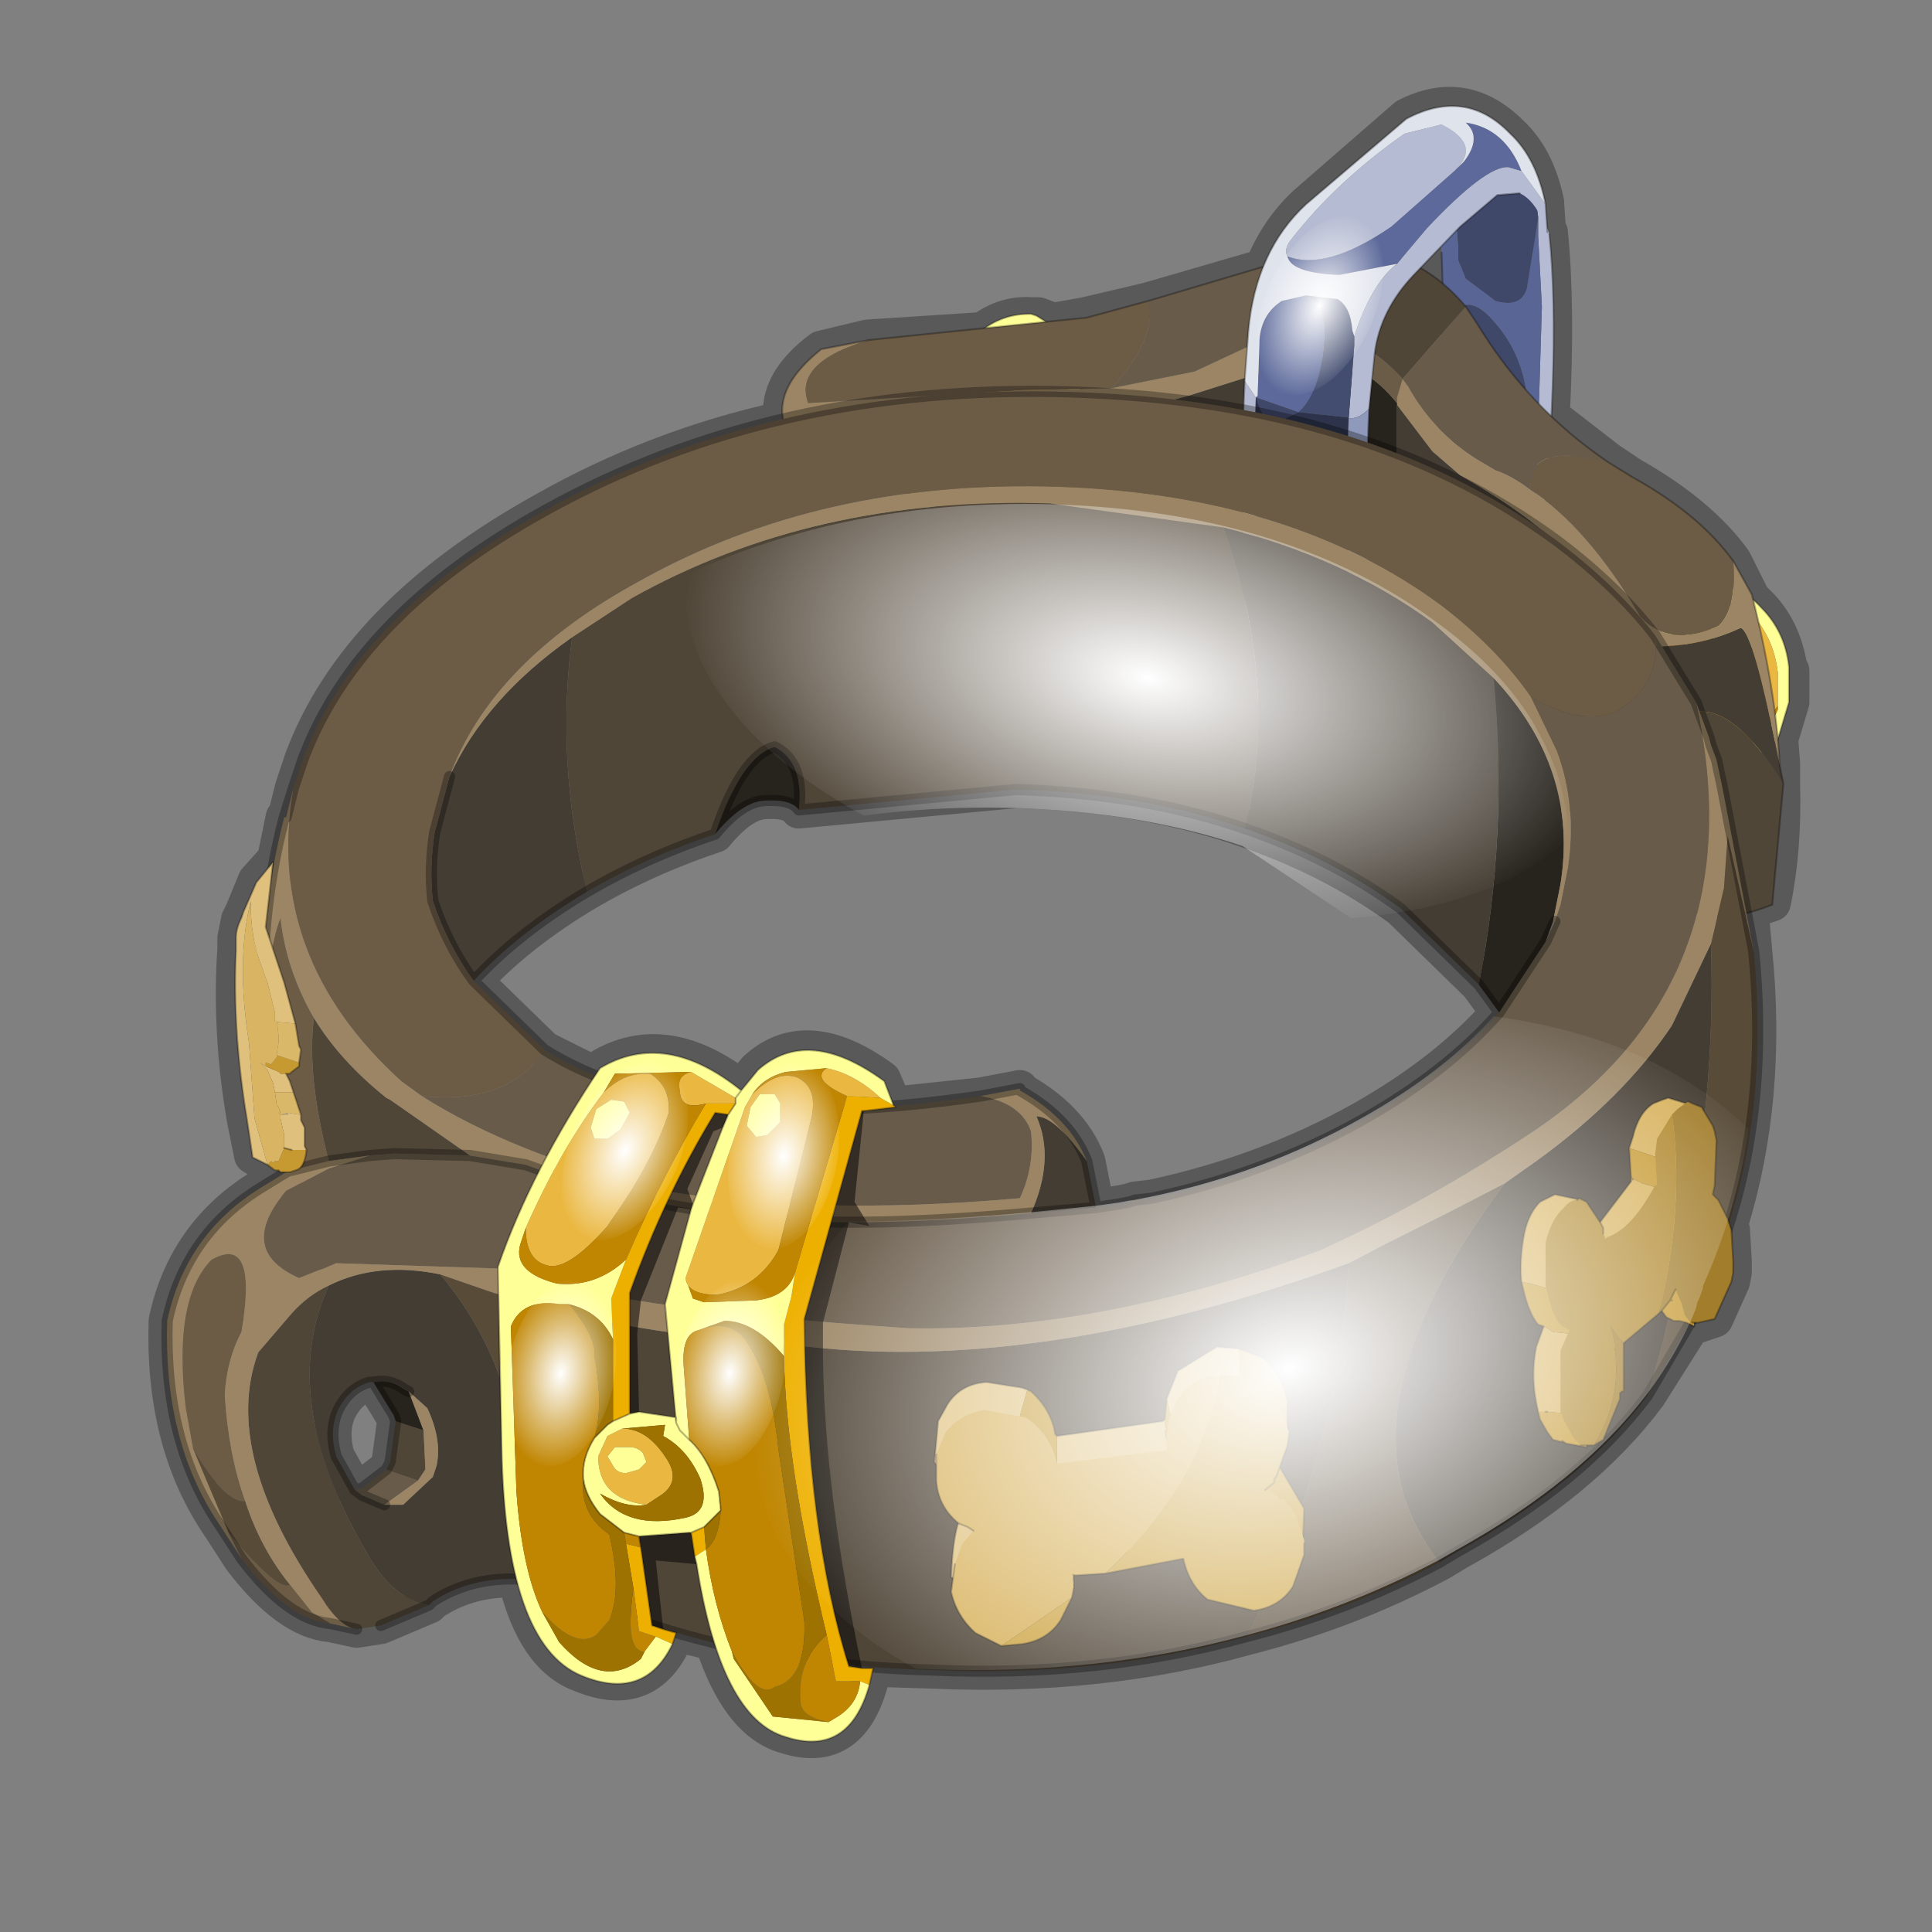 <?xml version="1.0" encoding="UTF-8" standalone="no"?>
<svg xmlns:xlink="http://www.w3.org/1999/xlink" height="520.0px" width="520.0px" xmlns="http://www.w3.org/2000/svg">
  <rect width="100%" height="100%" fill="#808080" stroke="none"/>
  <g transform="matrix(10.0, 0.0, 0.0, 10.0, 0.0, 0.0)">
    <use height="52.0" transform="matrix(1.0, 0.0, 0.0, 1.0, 0.0, 0.0)" width="52.0" xlink:href="#shape0"/>
    <use height="136.85" transform="matrix(0.013, -0.032, 0.02, 0.008, 33.189, 10.054)" width="148.25" xlink:href="#sprite0"/>
    <use height="136.85" transform="matrix(0.005, -0.034, 0.021, 0.003, 17.833, 39.277)" width="148.25" xlink:href="#sprite0"/>
    <use height="136.85" transform="matrix(0.005, -0.034, 0.021, 0.003, 13.283, 39.277)" width="148.25" xlink:href="#sprite0"/>
    <use height="136.85" transform="matrix(0.005, -0.034, 0.021, 0.003, 19.283, 33.427)" width="148.25" xlink:href="#sprite0"/>
    <use height="136.85" transform="matrix(0.013, -0.032, 0.02, 0.008, 14.489, 32.803)" width="148.25" xlink:href="#sprite0"/>
    <use height="48.8" transform="matrix(0.347, 0.0, 0.0, 0.347, 11.6, 10.279)" width="91.35" xlink:href="#sprite1"/>
    <use height="93.95" transform="matrix(0.347, 0.0, 0.0, 0.347, 4.5, 17.1)" width="134.85" xlink:href="#sprite2"/>
  </g>
  <defs>
    <g id="shape0" transform="matrix(1.0, 0.0, 0.0, 1.0, 0.0, 0.0)">
      <path d="M52.0 0.0 L52.0 52.0 0.0 52.0 0.0 0.0 52.0 0.0" fill="#795fa9" fill-opacity="0.0" fill-rule="evenodd" stroke="none"/>
      <path d="M38.25 7.2 L38.8 7.55 38.8 6.8 38.8 6.6 38.25 7.2 M37.85 3.15 L35.15 5.5 Q34.4 6.2 34.0 7.2 L30.9 8.1 29.2 8.5 28.35 8.65 27.95 8.5 27.75 8.5 Q27.05 8.45 26.45 8.9 L23.35 9.1 22.1 9.4 Q20.9 10.3 21.05 11.3 17.65 12.05 14.65 13.75 9.6 16.55 8.15 20.45 L8.0 20.9 7.9 21.2 7.7 22.0 7.65 22.0 7.25 23.95 7.35 23.2 6.9 23.7 6.55 24.55 6.45 24.75 6.35 25.25 6.35 25.55 Q6.2 27.75 6.6 30.1 L6.8 31.1 7.2 31.35 7.4 31.45 7.5 31.5 7.55 31.5 7.6 31.5 7.65 31.5 7.7 31.5 7.7 31.55 7.05 31.95 Q5.0 33.2 4.5 35.55 4.4 38.75 5.85 40.95 L5.95 41.1 6.5 41.95 Q7.75 43.6 8.9 43.7 L9.6 43.85 10.25 43.75 11.55 43.2 11.65 43.1 Q12.65 42.45 13.9 42.5 14.4 44.6 15.65 45.05 17.35 45.75 18.1 44.2 L18.2 43.95 19.2 44.2 Q19.9 46.35 21.15 46.7 22.85 47.25 23.4 45.3 L23.5 44.9 25.1 44.95 Q29.6 45.15 33.55 44.05 36.3 43.35 38.75 42.05 L39.25 41.75 Q42.6 39.9 44.35 37.55 L45.55 35.65 45.55 35.6 45.7 35.65 46.15 35.5 46.6 34.5 46.65 34.25 46.65 34.2 46.65 33.95 46.6 33.1 46.55 32.95 Q47.6 29.55 47.2 25.6 L47.1 24.5 47.7 24.3 Q48.0 22.85 47.95 21.1 L47.95 20.55 47.9 19.9 48.2 18.9 48.2 18.05 48.15 18.0 Q48.0 17.0 47.4 16.35 L47.15 16.1 47.1 16.0 46.65 15.1 Q45.75 13.85 43.9 12.8 L43.3 12.4 41.75 11.2 Q41.9 8.25 41.7 6.25 L41.65 6.2 41.6 5.5 41.6 5.45 Q41.35 4.25 40.65 3.6 39.4 2.35 37.85 3.15 M21.5 21.8 L27.35 21.25 Q30.75 21.35 33.5 22.3 35.85 23.1 37.7 24.45 L39.8 26.5 40.35 27.25 Q38.95 28.85 36.65 30.15 34.05 31.6 31.0 32.25 L30.55 32.3 30.4 32.35 30.15 32.4 29.5 32.5 29.25 31.25 Q28.8 30.1 27.45 29.35 L27.45 29.3 26.4 29.5 23.55 29.8 24.05 29.75 23.75 29.05 Q21.7 27.55 20.35 28.8 L19.95 29.3 Q17.9 27.7 16.15 28.75 L16.05 28.95 14.65 28.25 12.75 26.4 Q13.95 25.1 15.8 24.0 L16.15 23.8 Q17.6 23.0 19.25 22.45 19.95 21.6 20.55 21.55 21.3 21.5 21.5 21.8 M10.05 37.2 L10.6 38.1 10.65 38.25 10.5 39.35 10.4 39.55 9.75 40.05 9.55 40.1 9.05 39.2 Q8.85 38.5 9.1 37.95 9.4 37.35 9.95 37.2 L10.05 37.2" fill="none" stroke="#000000" stroke-linecap="round" stroke-linejoin="round" stroke-opacity="0.302" stroke-width="1.0"/>
      <path d="M27.7 8.45 L27.75 8.45 27.9 8.5 28.85 9.1 Q29.25 9.6 29.15 10.35 L29.1 10.4 28.9 11.0 28.3 11.6 Q27.65 12.1 26.95 12.1 26.2 12.0 25.8 11.45 25.35 10.9 25.55 10.15 25.7 9.45 26.35 8.95 26.95 8.45 27.7 8.45 M27.05 8.9 L27.05 8.85 26.5 9.2 Q25.95 9.6 25.8 10.2 25.7 10.8 26.0 11.3 26.4 11.75 27.0 11.75 L28.15 11.45 28.5 11.05 28.55 10.95 28.8 10.35 Q28.95 9.75 28.65 9.3 28.25 8.8 27.65 8.8 L27.45 8.8 27.4 8.8 27.45 8.8 Q26.3 9.45 26.5 10.55 L26.45 9.8 26.8 9.15 27.05 8.9 M27.35 9.55 L27.5 9.15 27.85 8.9 28.3 9.05 28.55 9.4 28.4 9.8 28.0 10.0 27.6 9.9 27.35 9.55" fill="#ffff98" fill-rule="evenodd" stroke="none"/>
      <path d="M27.05 8.9 L27.05 8.85 27.05 8.9 M28.55 10.95 L28.15 11.2 27.75 11.25 27.55 11.3 Q27.0 11.25 26.65 10.85 L26.5 10.55 Q26.3 9.45 27.45 8.8 L27.4 8.8 27.45 8.8 27.65 8.8 Q28.25 8.8 28.65 9.3 28.95 9.75 28.8 10.35 L28.55 10.95 M27.35 9.55 L27.6 9.9 28.0 10.0 28.4 9.8 28.55 9.4 28.3 9.05 27.85 8.9 27.5 9.15 27.35 9.55" fill="#eab740" fill-rule="evenodd" stroke="none"/>
      <path d="M27.05 8.85 L27.05 8.9 26.8 9.15 26.45 9.8 26.5 10.55 26.65 10.85 Q27.0 11.25 27.55 11.3 L27.75 11.25 28.15 11.2 28.55 10.95 28.5 11.05 28.15 11.45 27.0 11.75 Q26.4 11.75 26.0 11.3 25.7 10.8 25.8 10.2 25.95 9.6 26.5 9.2 L27.05 8.85" fill="#c08602" fill-rule="evenodd" stroke="none"/>
      <path d="M27.7 8.45 L27.75 8.45 27.9 8.5 28.85 9.1 Q29.25 9.6 29.15 10.35 L29.1 10.4 28.9 11.0 28.3 11.6 Q27.65 12.1 26.95 12.1 26.2 12.0 25.8 11.45 25.35 10.9 25.55 10.15 25.7 9.45 26.35 8.95 26.95 8.45 27.7 8.45 Z" fill="none" stroke="#000000" stroke-linecap="round" stroke-linejoin="round" stroke-opacity="0.302" stroke-width="0.05"/>
      <path d="M46.0 15.75 L46.05 15.75 46.25 15.7 Q46.85 15.75 47.4 16.35 48.05 17.0 48.15 17.95 L48.15 18.1 48.15 18.9 47.85 19.9 46.7 20.85 Q45.95 20.9 45.35 20.25 44.7 19.55 44.55 18.5 44.45 17.45 44.85 16.7 45.3 15.85 46.0 15.75 M45.55 16.4 L45.1 16.95 Q44.75 17.6 44.85 18.5 44.95 19.4 45.5 19.9 46.0 20.5 46.65 20.4 L47.6 19.65 47.85 19.1 47.85 19.0 47.85 18.1 Q47.75 17.25 47.25 16.65 46.7 16.1 46.05 16.2 L45.85 16.2 45.85 16.25 Q45.05 17.35 45.65 18.85 L45.35 17.85 45.35 16.9 45.55 16.4 M46.1 17.3 L46.05 16.65 46.35 16.3 46.8 16.35 47.2 16.85 47.2 17.4 46.95 17.75 46.45 17.7 46.1 17.3" fill="#ffff98" fill-rule="evenodd" stroke="none"/>
      <path d="M47.85 19.0 L47.55 19.4 Q47.35 19.5 47.2 19.55 L47.0 19.65 Q46.4 19.7 45.9 19.15 L45.65 18.85 Q45.05 17.35 45.85 16.25 L45.85 16.2 46.05 16.2 Q46.7 16.1 47.25 16.65 47.75 17.25 47.85 18.1 L47.85 19.0 M46.1 17.3 L46.45 17.7 46.95 17.75 47.2 17.4 47.2 16.85 46.8 16.35 46.35 16.3 46.05 16.65 46.1 17.3" fill="#eab740" fill-rule="evenodd" stroke="none"/>
      <path d="M47.85 19.0 L47.85 19.1 47.6 19.65 46.65 20.4 Q46.0 20.5 45.5 19.9 44.95 19.4 44.85 18.5 44.75 17.6 45.1 16.95 L45.55 16.4 45.35 16.9 45.35 17.85 45.65 18.85 45.9 19.15 Q46.4 19.7 47.0 19.65 L47.2 19.55 Q47.35 19.5 47.55 19.4 L47.85 19.0" fill="#c08602" fill-rule="evenodd" stroke="none"/>
      <path d="M46.0 15.75 L46.05 15.75 46.25 15.7 Q46.85 15.75 47.4 16.35 48.05 17.0 48.15 17.95 L48.15 18.1 48.15 18.9 47.85 19.9 46.7 20.85 Q45.95 20.9 45.35 20.25 44.7 19.55 44.55 18.5 44.45 17.45 44.85 16.7 45.3 15.85 46.0 15.75 Z" fill="none" stroke="#000000" stroke-linecap="round" stroke-linejoin="round" stroke-opacity="0.302" stroke-width="0.05"/>
      <path d="M41.4 5.85 L41.35 5.45 41.3 5.15 41.7 6.3 Q42.05 9.7 41.35 16.15 L40.95 15.95 41.35 13.2 41.5 8.25 41.4 6.35 41.4 5.85" fill="#b5bbd2" fill-rule="evenodd" stroke="none"/>
      <path d="M39.2 5.75 L39.2 6.05 39.25 6.6 39.25 7.0 39.45 7.5 40.25 8.1 Q40.95 8.3 41.1 7.75 L41.4 5.85 41.4 6.35 41.5 8.25 41.35 13.2 40.95 15.95 40.2 15.65 40.8 13.65 Q41.25 11.85 41.1 10.65 40.95 9.5 40.25 8.7 39.55 7.85 39.1 8.45 L39.2 10.15 39.1 11.4 39.05 12.0 38.75 14.95 38.45 14.8 Q38.95 10.25 38.8 6.8 38.7 5.85 39.2 5.6 L39.2 5.75" fill="#596695" fill-rule="evenodd" stroke="none"/>
      <path d="M39.2 5.75 Q39.8 4.85 40.3 4.9 L40.65 4.75 40.65 4.65 Q41.0 4.6 41.3 5.15 L41.35 5.45 41.4 5.85 41.1 7.75 Q40.95 8.3 40.25 8.1 L39.45 7.5 39.25 7.0 39.25 6.6 39.2 6.05 39.2 5.75 M40.2 15.65 L38.75 14.95 39.05 12.0 39.1 11.4 39.2 10.15 39.1 8.45 Q39.55 7.85 40.25 8.7 40.95 9.5 41.1 10.65 41.25 11.85 40.8 13.65 L40.2 15.65" fill="#40486a" fill-rule="evenodd" stroke="none"/>
      <path d="M41.7 6.3 Q42.05 9.7 41.35 16.15 L40.95 15.95 40.2 15.65 38.75 14.95 38.45 14.8 Q38.95 10.25 38.8 6.8" fill="none" stroke="#000000" stroke-linecap="round" stroke-linejoin="round" stroke-opacity="0.302" stroke-width="0.05"/>
      <path d="M23.4 9.15 Q21.35 9.75 21.75 10.85 L27.55 10.5 29.9 10.45 32.15 10.0 33.65 9.3 Q34.65 8.85 35.5 8.95 L35.75 9.0 35.7 9.7 Q34.9 9.65 33.9 10.05 L32.0 10.65 Q28.8 11.55 26.1 11.4 L21.25 11.75 Q20.6 10.6 22.1 9.4 L23.4 9.15 M37.6 10.85 L37.6 10.7 37.75 10.2 37.9 10.4 Q38.65 11.75 40.0 12.5 L40.25 12.65 Q40.7 12.8 41.15 13.15 42.75 14.2 44.15 16.6 44.95 17.45 46.25 16.85 46.75 16.4 46.65 15.1 L47.15 16.0 Q47.8 18.55 47.9 20.6 47.2 17.0 46.85 16.9 45.45 17.55 43.85 17.35 43.1 14.95 39.3 12.8 L38.55 12.15 37.6 10.9 37.6 10.85" fill="#9b8564" fill-rule="evenodd" stroke="none"/>
      <path d="M29.9 10.45 L27.55 10.5 21.75 10.85 Q21.35 9.75 23.4 9.15 L29.25 8.55 30.9 8.1 Q31.15 9.0 30.1 10.25 L29.9 10.45 M41.15 13.15 L41.2 12.8 Q41.45 11.95 43.3 12.45 L43.95 12.85 Q45.75 13.85 46.65 15.1 46.75 16.4 46.25 16.85 44.95 17.45 44.15 16.6 42.75 14.2 41.15 13.15" fill="#6c5c46" fill-rule="evenodd" stroke="none"/>
      <path d="M35.75 9.0 L35.85 8.6 37.65 6.95 Q38.65 7.3 39.45 8.25 L37.75 10.2 Q36.85 9.2 35.75 9.0 M48.0 21.1 L47.7 24.35 Q45.7 25.15 45.05 24.0 L44.9 23.1 44.4 20.3 Q45.85 17.65 48.0 21.1" fill="#504638" fill-rule="evenodd" stroke="none"/>
      <path d="M37.6 10.85 L37.6 10.9 37.6 14.95 35.4 13.3 35.7 9.7 Q36.75 9.8 37.6 10.85" fill="#27231d" fill-rule="evenodd" stroke="none"/>
      <path d="M21.25 11.75 L26.1 11.4 Q28.8 11.55 32.0 10.65 L33.9 10.05 Q34.9 9.65 35.7 9.7 L35.4 13.3 37.6 14.95 37.6 10.9 38.55 12.15 39.3 12.8 Q43.1 14.95 43.85 17.35 45.45 17.55 46.85 16.9 47.2 17.0 47.9 20.6 L48.0 21.1 Q45.85 17.65 44.4 20.3 L44.9 23.1 21.25 11.75" fill="#443d33" fill-rule="evenodd" stroke="none"/>
      <path d="M29.9 10.45 L30.1 10.25 Q31.15 9.0 30.9 8.1 L34.1 7.15 37.65 6.95 35.85 8.6 35.75 9.0 35.5 8.95 Q34.65 8.85 33.65 9.3 L32.15 10.0 29.9 10.45 M37.75 10.2 L39.45 8.25 39.75 8.7 Q41.15 11.0 43.3 12.45 41.45 11.95 41.2 12.8 L41.15 13.15 Q40.7 12.8 40.25 12.65 L40.0 12.5 Q38.65 11.75 37.9 10.4 L37.75 10.2" fill="#685b4a" fill-rule="evenodd" stroke="none"/>
      <path d="M35.7 9.7 L35.75 9.0 Q36.85 9.2 37.75 10.2 L37.6 10.7 37.6 10.85 Q36.75 9.8 35.7 9.7" fill="#6b5c47" fill-rule="evenodd" stroke="none"/>
      <path d="M30.9 8.1 L29.25 8.55 23.4 9.15 22.1 9.4 Q20.6 10.6 21.25 11.75 M39.45 8.25 Q38.65 7.3 37.65 6.95 L34.1 7.15 30.9 8.1 M43.3 12.45 Q41.15 11.0 39.75 8.7 L39.45 8.25 M47.9 20.6 Q47.8 18.55 47.15 16.0 L46.65 15.1 M43.3 12.45 L43.95 12.85 Q45.75 13.85 46.65 15.1 M48.0 21.1 L47.7 24.35 Q45.7 25.15 45.05 24.0 L44.9 23.1 21.25 11.75 M48.0 21.1 L47.9 20.6" fill="none" stroke="#000000" stroke-linecap="round" stroke-linejoin="round" stroke-opacity="0.302" stroke-width="0.05"/>
      <path d="M36.45 9.05 Q36.9 7.65 37.6 7.1 L38.4 6.15 Q40.0 4.45 40.6 4.5 L40.95 4.6 41.6 5.5 41.65 6.25 Q41.35 5.4 40.9 5.2 L40.3 5.25 39.3 6.1 38.05 7.4 Q37.15 8.35 37.0 9.5 L36.85 11.0 Q36.55 11.3 36.3 11.25 L36.45 9.3 36.45 9.05 M34.65 6.9 Q34.55 6.7 34.75 6.45 35.95 4.9 37.8 3.6 L38.8 3.35 Q39.9 3.9 39.15 4.6 L37.45 6.1 Q35.7 7.3 34.65 6.9 M33.5 10.25 L33.8 10.7 Q33.7 14.85 34.1 19.1 L33.7 19.0 Q33.3 14.65 33.5 10.25" fill="#b5bbd2" fill-rule="evenodd" stroke="none"/>
      <path d="M33.85 10.65 L33.8 10.7 33.85 10.65 M34.95 11.1 Q35.6 10.5 35.65 8.95 35.65 8.15 35.15 7.95 L36.0 8.05 Q36.35 8.25 36.4 8.9 L36.45 9.05 36.45 9.3 36.3 11.25 34.95 11.1" fill="#434d70" fill-rule="evenodd" stroke="none"/>
      <path d="M33.85 10.65 L33.9 9.15 Q33.95 8.45 34.5 8.1 L35.15 7.95 Q35.65 8.15 35.65 8.95 35.6 10.5 34.95 11.1 L33.8 10.7 33.85 10.65 M37.6 7.1 L36.05 7.4 Q34.75 7.35 34.65 6.9 35.7 7.3 37.45 6.1 L39.15 4.6 39.4 4.35 Q39.9 3.7 39.45 3.3 40.5 3.45 40.95 4.6 L40.6 4.5 Q40.0 4.45 38.4 6.15 L37.6 7.1" fill="#5c699a" fill-rule="evenodd" stroke="none"/>
      <path d="M35.15 7.95 L34.5 8.1 Q33.95 8.45 33.9 9.15 L33.85 10.65 33.8 10.7 33.5 10.25 33.6 8.9 Q33.8 6.75 35.15 5.5 L37.85 3.2 Q39.45 2.35 40.65 3.6 41.35 4.25 41.6 5.5 L40.95 4.6 Q40.5 3.45 39.45 3.3 39.9 3.7 39.4 4.35 L39.15 4.6 Q39.9 3.9 38.8 3.35 L37.8 3.6 Q35.95 4.9 34.75 6.45 34.55 6.7 34.65 6.9 34.75 7.35 36.05 7.4 L37.6 7.1 Q36.9 7.65 36.45 9.05 L36.4 8.9 Q36.35 8.25 36.0 8.05 L35.15 7.95" fill="#dfe3ec" fill-rule="evenodd" stroke="none"/>
      <path d="M33.8 10.7 Q34.0 11.35 34.3 11.4 L34.95 11.1 36.3 11.25 Q36.15 14.65 36.6 19.9 L34.1 19.1 Q33.7 14.85 33.8 10.7" fill="#2d334a" fill-rule="evenodd" stroke="none"/>
      <path d="M33.8 10.7 L34.95 11.1 34.3 11.4 Q34.0 11.35 33.8 10.7" fill="#40486a" fill-rule="evenodd" stroke="none"/>
      <path d="M36.3 11.25 Q36.55 11.3 36.85 11.0 36.65 15.3 37.1 20.05 L36.6 19.9 Q36.15 14.65 36.3 11.25" fill="#8f99bc" fill-rule="evenodd" stroke="none"/>
      <path d="M41.6 5.5 Q41.35 4.25 40.65 3.6 39.45 2.35 37.85 3.2 L35.15 5.5 Q33.8 6.75 33.6 8.9 L33.5 10.25 Q33.3 14.65 33.7 19.0 L34.1 19.1 36.6 19.9 37.1 20.05 Q36.65 15.3 36.85 11.0 L37.0 9.5 Q37.15 8.35 38.05 7.4 L39.3 6.1 40.3 5.25 40.9 5.2 M41.65 6.25 L41.6 5.5 M38.0 20.25 L37.1 20.05 37.1 20.8 M32.5 18.65 L33.7 19.0 33.65 19.55" fill="none" stroke="#000000" stroke-linecap="round" stroke-linejoin="round" stroke-opacity="0.302" stroke-width="0.05"/>
      <path d="M41.8 24.8 L41.85 24.8 41.6 25.35 41.8 24.8 M46.05 20.05 L46.2 20.45 46.05 20.05 M10.9 37.4 L11.0 37.45 10.9 37.4" fill="#928b7e" fill-rule="evenodd" stroke="none"/>
      <path d="M41.85 24.8 L42.0 24.35 42.2 23.35 Q42.45 21.65 41.9 20.2 L41.2 18.75 Q42.55 19.55 43.5 19.15 44.7 18.45 44.55 17.1 L45.65 18.9 Q47.3 26.45 41.2 30.5 38.4 32.35 35.65 33.6 L35.55 33.65 Q29.6 35.85 24.45 35.75 16.15 35.2 13.65 34.15 L9.05 34.0 8.7 34.15 8.55 34.2 8.05 34.4 Q6.35 33.65 7.7 32.05 L8.85 31.45 9.95 31.1 10.6 31.05 12.65 31.1 14.15 31.35 Q17.25 32.5 20.7 32.8 23.3 33.05 27.75 32.65 L29.5 32.5 30.15 32.4 30.4 32.35 30.55 32.3 31.0 32.25 Q34.05 31.6 36.65 30.15 38.95 28.85 40.35 27.25 L41.6 25.35 41.85 24.8 M11.35 29.5 Q13.7 29.75 14.65 28.25 18.45 30.65 26.4 29.5 27.5 29.7 27.75 30.45 27.85 31.4 27.45 32.25 21.8 32.75 17.55 32.0 13.8 31.05 11.35 29.5 M10.35 40.5 L9.75 40.25 9.55 40.1 9.75 40.05 10.4 39.55 11.25 39.85 10.35 40.5" fill="#685b4a" fill-rule="evenodd" stroke="none"/>
      <path d="M15.4 17.15 L17.0 16.1 Q21.9 13.35 28.25 13.55 L32.95 14.2 Q34.45 18.55 33.5 22.3 30.75 21.35 27.35 21.25 L21.5 21.8 Q21.65 20.5 20.85 20.1 19.95 20.35 19.25 22.45 17.6 23.0 16.15 23.8 L15.8 24.0 Q14.95 20.5 15.4 17.15 M33.55 44.05 Q29.6 45.15 25.1 44.95 19.2 44.8 14.85 42.65 14.05 38.0 13.9 34.95 16.85 35.9 21.35 36.2 27.85 37.05 36.3 34.0 36.0 39.25 33.55 44.05 M11.55 43.2 L10.25 43.75 9.6 43.85 Q9.15 43.8 8.65 43.0 5.95 39.1 6.95 36.4 L7.85 35.35 Q8.3 34.85 8.85 34.6 7.45 37.65 9.85 41.75 10.55 43.05 11.55 43.2 M12.65 31.1 L10.6 31.05 9.95 31.1 8.85 31.25 Q8.25 28.95 8.45 27.4 9.15 28.55 10.4 29.55 L10.5 29.6 12.65 31.1 M10.4 39.55 L10.5 39.35 10.65 38.25 11.4 38.5 11.45 39.55 11.25 39.85 10.4 39.55" fill="#504638" fill-rule="evenodd" stroke="none"/>
      <path d="M40.2 18.25 Q42.5 20.7 42.0 23.8 L41.8 24.8 41.6 25.35 40.35 27.25 39.8 26.5 Q40.6 22.5 40.2 18.25 M21.5 21.8 Q21.3 21.5 20.55 21.55 19.95 21.6 19.25 22.45 19.95 20.35 20.85 20.1 21.65 20.5 21.5 21.8 M10.05 37.2 Q10.5 37.1 10.9 37.4 L11.0 37.45 11.4 38.5 10.65 38.25 10.6 38.1 10.05 37.2" fill="#27231d" fill-rule="evenodd" stroke="none"/>
      <path d="M32.95 14.2 Q36.15 15.0 38.55 16.75 L40.2 18.25 Q40.6 22.5 39.8 26.5 L37.7 24.45 Q35.85 23.1 33.5 22.3 34.45 18.55 32.95 14.2 M12.1 20.9 Q13.05 18.8 15.4 17.15 14.95 20.5 15.8 24.0 13.95 25.1 12.75 26.4 12.05 25.45 11.65 24.25 11.55 23.35 11.7 22.4 L12.1 20.9 M44.35 37.55 Q42.6 39.9 39.25 41.75 L38.75 42.05 Q35.7 38.25 40.5 31.85 L41.35 31.25 Q43.7 29.55 45.0 27.6 L46.05 25.4 Q46.25 31.15 44.35 37.55 M13.95 42.5 Q12.65 42.45 11.65 43.1 L11.55 43.2 Q10.55 43.05 9.85 41.75 7.45 37.65 8.85 34.6 10.15 33.95 11.85 34.3 14.55 37.5 13.95 42.5 M29.25 31.25 L29.5 32.5 27.75 32.65 Q28.4 31.2 27.9 30.05 28.4 30.05 29.25 31.25 M10.05 37.2 L9.95 37.2 Q9.4 37.35 9.1 37.95 8.85 38.5 9.05 39.2 L9.55 40.1 9.75 40.25 10.35 40.5 10.85 40.5 11.65 39.75 11.75 39.45 Q11.9 38.75 11.5 37.9 L11.0 37.45 10.9 37.4 Q10.5 37.1 10.05 37.2" fill="#443d33" fill-rule="evenodd" stroke="none"/>
      <path d="M41.2 18.75 Q40.3 17.45 38.8 16.3 34.75 13.3 28.45 13.1 22.1 12.9 17.2 15.65 13.25 17.8 12.1 20.9 L11.7 22.4 Q11.55 23.35 11.65 24.25 12.05 25.45 12.75 26.4 L14.65 28.25 Q13.7 29.75 11.35 29.5 L10.8 29.1 Q7.1 25.75 7.9 21.2 L8.0 20.9 8.15 20.45 Q9.6 16.55 14.65 13.75 20.85 10.3 28.85 10.55 36.8 10.8 41.9 14.55 43.5 15.75 44.55 17.1 44.7 18.45 43.5 19.15 42.55 19.55 41.2 18.75 M8.9 43.7 Q7.75 43.6 6.5 41.95 L6.15 41.25 Q7.5 42.85 7.8 42.65 L8.4 43.4 8.9 43.7 M7.7 31.55 L7.15 28.5 Q7.1 25.85 7.55 24.7 7.7 26.1 8.45 27.4 8.25 28.95 8.85 31.25 L7.85 31.5 7.8 31.5 7.7 31.55 M5.2 39.0 L5.0 37.9 Q4.65 34.95 5.7 33.9 6.95 33.2 6.5 35.85 6.1 36.6 6.05 37.55 6.15 39.15 6.6 40.4 6.05 40.45 5.2 39.0" fill="#6c5c46" fill-rule="evenodd" stroke="none"/>
      <path d="M47.2 25.6 Q47.7 30.6 45.9 34.6 L45.9 34.7 45.8 34.95 45.75 35.05 45.7 35.25 44.35 37.55 Q46.25 31.15 46.05 25.4 L46.4 23.9 46.5 22.5 47.2 25.6 M38.75 42.05 Q36.3 43.35 33.55 44.05 36.0 39.25 36.3 34.0 L37.35 33.45 39.05 32.6 40.5 31.85 Q35.7 38.25 38.75 42.05 M14.85 42.65 L13.95 42.5 Q14.55 37.5 11.85 34.3 L13.3 34.8 13.9 34.95 Q14.05 38.0 14.85 42.65 M6.6 40.4 Q7.0 41.65 7.8 42.65 7.5 42.85 6.15 41.25 L5.2 39.0 Q6.05 40.45 6.6 40.4" fill="#584b38" fill-rule="evenodd" stroke="none"/>
      <path d="M40.2 18.25 L38.55 16.75 Q36.15 15.0 32.95 14.2 L28.25 13.55 Q21.9 13.35 17.0 16.1 L15.4 17.15 Q13.05 18.8 12.1 20.9 13.25 17.8 17.2 15.65 22.1 12.9 28.45 13.1 34.75 13.3 38.8 16.3 40.3 17.45 41.2 18.75 L41.9 20.2 Q42.45 21.65 42.2 23.35 L42.0 24.35 41.85 24.8 41.8 24.8 42.0 23.8 Q42.5 20.7 40.2 18.25 M45.65 18.9 L46.0 19.85 46.05 20.05 46.2 20.45 46.35 21.15 47.2 25.6 46.5 22.5 46.4 23.9 46.05 25.4 45.0 27.6 Q43.7 29.55 41.35 31.25 L40.5 31.85 39.05 32.6 37.35 33.45 36.3 34.0 Q27.85 37.05 21.35 36.2 16.85 35.9 13.9 34.95 L13.3 34.8 11.85 34.3 Q10.15 33.95 8.85 34.6 8.3 34.85 7.85 35.35 L6.95 36.4 Q5.95 39.1 8.65 43.0 9.15 43.8 9.6 43.85 L8.9 43.7 8.4 43.4 7.8 42.65 Q7.0 41.65 6.6 40.4 6.15 39.15 6.05 37.55 6.1 36.6 6.5 35.85 6.95 33.2 5.7 33.9 4.65 34.95 5.0 37.9 L5.2 39.0 6.15 41.25 6.5 41.95 5.95 41.1 5.85 40.95 Q4.4 38.75 4.5 35.55 5.0 33.2 7.05 31.95 L7.7 31.55 7.8 31.5 7.85 31.5 8.85 31.25 9.95 31.1 8.85 31.45 7.7 32.05 Q6.35 33.65 8.05 34.4 L8.55 34.2 8.7 34.15 9.05 34.0 13.65 34.15 Q16.15 35.2 24.45 35.75 29.6 35.85 35.55 33.65 L35.65 33.6 Q38.4 32.35 41.2 30.5 47.3 26.45 45.65 18.9 M7.15 28.5 Q6.85 25.05 7.65 22.0 L7.7 22.0 7.9 21.2 Q7.1 25.75 10.8 29.1 L11.35 29.5 Q13.8 31.05 17.55 32.0 21.8 32.75 27.45 32.25 27.85 31.4 27.75 30.45 27.5 29.7 26.4 29.5 L27.45 29.3 27.45 29.35 Q28.8 30.1 29.25 31.25 28.4 30.05 27.9 30.05 28.4 31.2 27.75 32.65 23.3 33.05 20.7 32.8 17.25 32.5 14.15 31.35 L12.65 31.1 10.5 29.6 10.4 29.55 Q9.15 28.55 8.45 27.4 7.7 26.1 7.55 24.7 7.1 25.85 7.15 28.5 M11.0 37.45 L11.5 37.9 Q11.9 38.75 11.75 39.45 L11.65 39.75 10.85 40.5 10.35 40.5 11.25 39.85 11.45 39.55 11.4 38.5 11.0 37.45" fill="#9b8564" fill-rule="evenodd" stroke="none"/>
      <path d="M33.5 22.3 Q35.85 23.1 37.7 24.45 L39.8 26.5 M7.9 21.2 L8.0 20.9 8.15 20.45 Q9.6 16.55 14.65 13.75 20.85 10.3 28.85 10.55 36.8 10.8 41.9 14.55 43.5 15.75 44.55 17.1 L45.65 18.9 46.0 19.85 46.05 20.05 46.2 20.45 46.35 21.15 47.2 25.6 Q47.7 30.6 45.9 34.6 L45.9 34.7 45.8 34.95 45.75 35.05 45.7 35.25 44.35 37.55 Q42.6 39.9 39.25 41.75 L38.75 42.05 Q36.3 43.35 33.55 44.05 29.6 45.15 25.1 44.95 19.2 44.8 14.85 42.65 L13.95 42.5 Q12.65 42.45 11.65 43.1 L11.55 43.2 10.25 43.75 M9.6 43.85 L8.9 43.7 Q7.75 43.6 6.5 41.95 L5.95 41.1 5.85 40.95 Q4.4 38.75 4.5 35.55 5.0 33.2 7.05 31.95 L7.7 31.55 7.15 28.5 Q6.85 25.05 7.65 22.0 L7.9 21.2 M14.65 28.25 L12.75 26.4 Q12.05 25.45 11.65 24.25 11.55 23.35 11.7 22.4 L12.1 20.9 M19.25 22.45 Q19.95 21.6 20.55 21.55 21.3 21.5 21.5 21.8 21.65 20.5 20.85 20.1 19.95 20.35 19.25 22.45 17.6 23.0 16.15 23.8 L15.8 24.0 Q13.95 25.1 12.75 26.4 M27.75 32.65 Q23.3 33.05 20.7 32.8 17.25 32.5 14.15 31.35 L12.65 31.1 10.6 31.05 9.95 31.1 M14.65 28.25 Q18.45 30.65 26.4 29.5 L27.45 29.3 27.45 29.35 Q28.8 30.1 29.25 31.25 L29.5 32.5 30.15 32.4 30.4 32.35 30.55 32.3 31.0 32.25 Q34.05 31.6 36.65 30.15 38.95 28.85 40.35 27.25 L39.8 26.5 M7.7 22.0 L7.9 21.2 M8.85 31.25 L9.95 31.1 M8.85 31.25 L7.85 31.5 7.8 31.5 7.7 31.55 M9.55 40.1 L9.05 39.2 Q8.85 38.5 9.1 37.95 9.4 37.35 9.95 37.2 L10.05 37.2 Q10.5 37.1 10.9 37.4 L11.0 37.45 M10.35 40.5 L9.75 40.25 9.55 40.1 9.75 40.05 10.4 39.55 10.5 39.35 10.65 38.25 10.6 38.1 10.05 37.2 M46.05 20.05 L46.2 20.45 M41.6 25.35 L41.85 24.8 M33.5 22.3 Q30.75 21.35 27.35 21.25 L21.5 21.8 M29.5 32.5 L27.75 32.65 M41.6 25.35 L40.35 27.25" fill="none" stroke="#000000" stroke-linecap="round" stroke-linejoin="round" stroke-opacity="0.302" stroke-width="0.3"/>
      <path d="M16.35 30.65 L16.7 30.4 16.95 29.95 16.8 29.65 16.45 29.6 16.05 29.85 15.9 30.35 16.0 30.65 16.35 30.65 M16.25 29.4 Q16.8 28.85 17.5 28.9 18.05 29.25 18.0 29.95 17.55 31.3 16.45 32.85 L16.35 33.0 Q15.25 34.25 14.7 34.05 14.15 33.9 14.15 33.05 15.1 30.9 16.25 29.4 M19.0 29.7 Q18.3 29.9 18.3 29.35 18.2 28.95 18.6 28.85 L19.8 29.55 19.8 29.7 19.0 29.7 M18.45 34.4 L20.05 29.8 20.25 29.45 Q20.9 28.8 21.45 29.0 22.0 29.25 21.85 30.05 L20.95 33.65 Q20.4 34.65 19.3 34.85 18.5 34.85 18.45 34.4 M20.85 29.45 L20.45 29.45 20.2 29.8 20.1 30.3 20.35 30.6 20.65 30.55 21.0 30.2 21.0 29.7 20.85 29.45 M22.25 28.75 Q23.0 28.9 23.7 29.55 L22.8 29.5 Q21.8 29.05 22.25 28.75 M17.3 39.1 Q17.15 38.95 16.95 38.95 L16.55 38.95 16.35 39.2 16.5 39.45 Q16.6 39.65 16.85 39.65 L17.2 39.55 17.4 39.35 17.3 39.1 M17.4 40.5 Q16.1 40.35 16.1 39.2 L16.35 38.65 16.75 38.45 Q17.4 38.45 17.9 39.2 18.4 39.9 17.7 40.3 L17.4 40.5" fill="#eab740" fill-rule="evenodd" stroke="none"/>
      <path d="M16.95 38.05 L16.95 34.8 Q17.9 32.15 19.25 29.95 L19.6 30.0 19.45 30.35 19.2 30.45 18.5 32.0 18.65 32.4 18.6 32.55 18.25 32.5 17.25 35.0 17.15 35.9 17.2 38.0 16.95 38.05 M23.2 44.9 L22.85 44.85 Q21.7 41.2 21.65 35.5 L23.2 29.9 23.25 29.9 23.0 32.35 23.4 33.0 22.85 32.9 22.15 35.6 22.15 36.55 Q22.2 40.2 23.2 44.9 M18.75 42.1 L17.65 42.0 17.85 43.85 17.55 43.75 17.25 41.65 17.2 41.35 18.55 41.25 18.6 41.25 18.7 41.9 18.75 42.1" fill="#000000" fill-opacity="0.502" fill-rule="evenodd" stroke="none"/>
      <path d="M16.85 33.9 Q17.85 31.6 19.0 29.7 L19.8 29.7 19.6 30.0 19.25 29.95 Q17.9 32.15 16.95 34.8 L16.95 38.05 16.5 38.25 16.5 36.05 16.45 34.95 16.85 33.9 M23.7 29.55 L24.05 29.75 24.1 29.8 23.25 29.9 23.2 29.9 21.65 35.5 Q21.7 41.2 22.85 44.85 L23.2 44.9 23.5 44.9 23.4 45.35 23.15 45.25 22.5 45.25 22.25 44.0 Q21.15 39.45 21.1 36.5 L21.1 35.65 21.3 34.9 21.4 34.25 22.8 29.5 23.7 29.55 M17.85 43.85 L18.2 43.95 18.1 44.25 17.65 44.05 17.2 43.9 17.05 42.75 16.85 41.55 17.25 41.65 17.55 43.75 17.85 43.85 M18.6 41.25 L18.95 41.1 19.0 41.7 18.7 41.9 18.6 41.25" fill="#eeb000" fill-rule="evenodd" stroke="none"/>
      <path d="M16.35 30.65 L16.0 30.65 15.9 30.35 16.05 29.85 16.45 29.6 16.8 29.65 16.95 29.95 16.7 30.4 16.35 30.65 M16.25 29.4 Q15.1 30.9 14.15 33.05 L14.0 33.5 Q13.8 34.25 15.0 34.55 16.05 34.65 16.85 33.9 L16.45 34.95 16.5 36.05 Q16.15 35.3 15.3 35.1 L15.05 35.1 Q14.05 34.95 13.75 35.7 L13.9 40.15 Q14.05 42.25 14.6 43.4 L15.05 44.2 Q16.2 45.5 17.25 44.65 L17.35 44.45 17.65 44.05 18.1 44.25 Q17.35 45.8 15.65 45.1 13.6 44.25 13.5 38.95 L13.4 34.1 Q14.3 31.5 16.15 28.75 17.9 27.7 19.95 29.35 L20.4 28.8 Q21.75 27.6 23.8 29.1 L24.05 29.75 23.7 29.55 Q23.0 28.9 22.25 28.75 L21.15 28.85 Q20.55 29.0 20.25 29.45 L20.05 29.8 18.45 34.4 18.65 34.95 18.95 35.05 20.35 35.0 Q21.2 34.9 21.4 34.25 L21.3 34.9 21.1 35.65 21.1 36.5 Q20.3 35.55 19.5 35.55 L18.8 35.8 Q18.35 35.9 18.4 36.75 L18.55 38.75 18.3 38.5 18.2 38.3 18.3 38.5 18.55 38.75 Q19.05 39.2 19.35 40.15 L19.4 40.65 18.95 41.1 18.6 41.25 18.55 41.25 17.2 41.35 16.8 41.25 16.15 40.75 Q15.75 40.25 15.7 39.8 15.65 39.25 16.0 38.7 L16.35 38.35 16.5 38.25 16.95 38.05 17.2 38.0 18.2 38.15 18.2 38.3 17.9 35.1 18.6 32.55 18.65 32.4 19.45 30.35 19.6 30.0 19.8 29.7 19.8 29.55 18.6 28.85 16.55 28.9 16.25 29.4 M20.85 29.45 L21.0 29.7 21.0 30.2 20.65 30.55 20.35 30.6 20.1 30.3 20.2 29.8 20.45 29.45 20.85 29.45 M19.8 29.55 L19.95 29.35 19.8 29.55 M23.4 45.35 Q22.85 47.3 21.15 46.75 19.4 46.25 18.75 42.1 L18.7 41.9 19.0 41.7 Q19.2 43.2 19.7 44.45 L19.75 44.65 20.8 46.2 22.3 46.35 22.55 46.2 Q23.1 45.85 23.15 45.25 L23.4 45.35 M17.3 39.1 L17.4 39.35 17.2 39.55 16.85 39.65 Q16.6 39.65 16.5 39.45 L16.35 39.2 16.55 38.95 16.95 38.95 Q17.15 38.95 17.3 39.1 M16.75 38.45 L16.35 38.65 16.1 39.2 Q16.1 40.35 17.4 40.5 16.85 40.6 16.15 40.2 16.85 41.2 18.45 40.85 19.15 40.7 18.85 39.8 18.5 39.0 17.85 38.65 L17.9 38.35 16.75 38.45" fill="#ffff98" fill-rule="evenodd" stroke="none"/>
      <path d="M14.15 33.05 Q14.15 33.9 14.7 34.05 15.25 34.25 16.35 33.0 L16.45 32.85 Q17.55 31.3 18.0 29.95 18.05 29.25 17.5 28.9 16.8 28.85 16.25 29.4 L16.55 28.9 18.6 28.85 Q18.2 28.95 18.3 29.35 18.3 29.9 19.0 29.7 17.85 31.6 16.85 33.9 16.05 34.65 15.0 34.55 13.8 34.25 14.0 33.5 L14.15 33.05 M18.45 34.4 Q18.5 34.85 19.3 34.85 20.4 34.65 20.95 33.65 L21.85 30.05 Q22.0 29.25 21.45 29.0 20.9 28.8 20.25 29.45 20.55 29.0 21.15 28.85 L22.25 28.75 Q21.8 29.05 22.8 29.5 L21.4 34.25 Q21.2 34.9 20.35 35.0 L18.95 35.05 18.65 34.95 18.45 34.4 M18.55 38.75 L18.4 36.75 Q18.35 35.9 18.8 35.8 19.6 35.5 20.05 36.05 20.75 37.0 20.95 39.0 L21.65 43.65 Q21.7 45.2 20.85 45.4 20.4 45.75 19.7 44.45 19.2 43.2 19.0 41.7 19.35 41.45 19.4 40.65 L19.35 40.15 Q19.05 39.2 18.55 38.75 M17.65 44.05 L17.35 44.45 Q16.8 44.45 17.05 42.75 L17.2 43.9 17.65 44.05 M14.6 43.4 Q14.05 42.25 13.9 40.15 L13.75 35.7 Q14.05 34.95 15.05 35.1 L15.3 35.1 Q16.05 35.95 16.0 36.5 16.25 37.85 16.0 38.7 15.65 39.25 15.7 39.8 15.6 40.75 16.4 41.3 16.75 42.8 16.4 43.6 L16.05 44.0 Q15.5 44.4 14.6 43.4 M16.8 41.25 L17.2 41.35 17.25 41.65 16.85 41.55 16.8 41.25 M22.3 46.35 Q21.55 46.2 21.55 45.8 21.45 44.7 22.25 44.0 L22.5 45.25 23.15 45.25 Q23.1 45.85 22.55 46.2 L22.3 46.35" fill="#c08602" fill-rule="evenodd" stroke="none"/>
      <path d="M18.8 35.8 L19.5 35.55 Q20.3 35.55 21.1 36.5 21.15 39.45 22.25 44.0 21.45 44.7 21.55 45.8 21.55 46.2 22.3 46.35 L20.8 46.2 19.75 44.65 19.7 44.45 Q20.4 45.75 20.85 45.4 21.7 45.2 21.65 43.65 L20.95 39.0 Q20.75 37.0 20.05 36.05 19.6 35.5 18.8 35.8 M17.35 44.45 L17.25 44.65 Q16.2 45.5 15.05 44.2 L14.6 43.4 Q15.5 44.4 16.05 44.0 L16.4 43.6 Q16.75 42.8 16.4 41.3 15.6 40.75 15.7 39.8 15.75 40.25 16.15 40.75 L16.8 41.25 16.85 41.55 17.05 42.75 Q16.8 44.45 17.35 44.45 M15.3 35.1 Q16.15 35.3 16.5 36.05 L16.5 38.25 16.35 38.35 16.0 38.7 Q16.25 37.85 16.0 36.5 16.05 35.95 15.3 35.1 M18.95 41.1 L19.4 40.65 Q19.35 41.45 19.0 41.7 L18.95 41.1 M17.4 40.5 L17.7 40.3 Q18.4 39.9 17.9 39.2 17.4 38.45 16.75 38.45 L17.9 38.35 17.85 38.65 Q18.5 39.0 18.85 39.8 19.15 40.7 18.45 40.85 16.85 41.2 16.15 40.2 16.85 40.6 17.4 40.5" fill="#9d7200" fill-rule="evenodd" stroke="none"/>
      <path d="M19.8 29.7 L19.8 29.55 M24.05 29.75 L23.8 29.1 Q21.75 27.6 20.4 28.8 L19.95 29.35 19.8 29.55 M19.6 30.0 L19.8 29.7 M16.95 38.05 L16.95 34.8 Q17.9 32.15 19.25 29.95 L19.6 30.0 19.45 30.35 18.65 32.4 18.6 32.55 17.9 35.1 18.2 38.3 18.3 38.5 18.55 38.75 M18.1 44.25 Q17.35 45.8 15.65 45.1 13.6 44.25 13.5 38.95 L13.4 34.1 Q14.3 31.5 16.15 28.75 17.9 27.7 19.95 29.35 M23.2 44.9 L22.85 44.85 Q21.7 41.2 21.65 35.5 L23.2 29.9 23.25 29.9 24.1 29.8 M23.2 44.9 L23.5 44.9 23.4 45.35 Q22.85 47.3 21.15 46.75 19.4 46.25 18.75 42.1 L18.7 41.9 18.6 41.25 18.95 41.1 19.4 40.65 19.35 40.15 Q19.05 39.2 18.55 38.75 M17.85 43.85 L18.2 43.95 18.1 44.25 M17.2 38.0 L18.2 38.15 18.2 38.3 M17.2 38.0 L16.95 38.05 16.5 38.25 16.35 38.35 16.0 38.7 Q15.65 39.25 15.7 39.8 15.75 40.25 16.15 40.75 L16.8 41.25 17.2 41.35 18.55 41.25 18.6 41.25 M17.25 41.65 L17.2 41.35 M17.25 41.65 L17.55 43.75 17.85 43.85" fill="none" stroke="#000000" stroke-linecap="round" stroke-linejoin="round" stroke-opacity="0.302" stroke-width="0.05"/>
      <path d="M7.5 28.85 L7.55 28.9 7.5 28.85" fill="#8a7453" fill-rule="evenodd" stroke="none"/>
      <path d="M7.75 29.95 L7.75 30.0 7.55 30.0 7.75 29.95" fill="#baa689" fill-rule="evenodd" stroke="none"/>
      <path d="M8.1 30.0 L8.05 30.0 8.1 30.0" fill="#c6b69f" fill-rule="evenodd" stroke="none"/>
      <path d="M7.4 27.5 L7.4 27.4 7.4 27.25 7.2 26.45 7.0 25.9 Q6.75 25.2 6.75 24.35 L6.75 24.25 Q6.35 25.85 6.7 28.05 L6.85 30.1 7.2 31.35 6.8 31.15 6.65 30.15 Q6.25 27.75 6.35 25.6 L6.35 25.25 Q6.35 25.0 6.5 24.7 L6.55 24.55 6.9 23.75 7.35 23.2 7.15 24.95 7.65 26.45 7.95 27.55 7.4 27.5 M7.65 30.9 L7.65 30.7 7.65 30.55 7.55 30.1 7.55 30.0 7.75 30.0 7.75 29.95 8.05 30.0 8.1 30.0 8.1 30.15 8.2 30.35 8.2 30.85 8.25 30.95 7.85 30.95 7.65 30.9 M7.4 29.4 L7.35 29.15 7.2 28.8 7.0 28.6 7.15 28.7 7.5 28.85 7.55 28.9 7.7 28.9 7.8 29.1 7.9 29.4 7.4 29.4" fill="#dfc17d" fill-rule="evenodd" stroke="none"/>
      <path d="M7.2 31.35 L7.3 31.25 7.35 31.3 7.4 31.25 7.5 31.25 7.65 30.9 7.85 30.95 8.25 30.95 Q8.2 31.45 7.95 31.5 L7.8 31.55 7.6 31.55 7.55 31.55 7.5 31.5 7.4 31.5 7.2 31.35 M7.15 28.7 L7.15 28.6 7.3 28.65 7.45 28.45 7.45 28.4 8.05 28.6 8.05 28.7 7.85 28.85 7.8 28.9 7.75 28.9 7.7 28.9 7.55 28.9 7.5 28.85 7.15 28.7" fill="#c69931" fill-rule="evenodd" stroke="none"/>
      <path d="M7.2 31.35 L6.85 30.1 6.7 28.05 Q6.35 25.85 6.75 24.25 L6.75 24.35 Q6.75 25.2 7.0 25.9 L7.2 26.45 7.4 27.25 7.4 27.4 7.4 27.5 7.45 27.45 7.5 27.9 7.5 28.05 7.45 28.35 7.45 28.4 7.45 28.45 7.3 28.65 7.15 28.6 7.15 28.7 7.0 28.6 7.2 28.8 7.35 29.15 7.4 29.4 7.45 29.75 7.5 29.8 7.55 29.95 7.5 29.95 7.55 30.0 7.55 30.1 7.65 30.55 7.65 30.7 7.65 30.9 7.5 31.25 7.4 31.25 7.35 31.3 7.3 31.25 7.2 31.35" fill="#d8b463" fill-rule="evenodd" stroke="none"/>
      <path d="M7.55 30.0 L7.5 29.95 7.55 29.95 7.5 29.8 7.45 29.75 7.4 29.4 7.9 29.4 8.1 30.0 8.05 30.0 7.75 29.95 7.55 30.0 M7.45 28.4 L7.45 28.35 7.5 28.05 7.5 27.9 7.45 27.45 7.4 27.5 7.95 27.55 8.05 28.15 8.1 28.25 8.05 28.6 7.45 28.4" fill="#dab869" fill-rule="evenodd" stroke="none"/>
      <path d="M7.95 27.55 L7.65 26.45 7.15 24.95 7.35 23.2 6.9 23.75 6.55 24.55 6.5 24.7 Q6.35 25.0 6.35 25.25 L6.35 25.6 Q6.25 27.75 6.65 30.15 L6.8 31.15 7.2 31.35 7.4 31.5 7.5 31.5 7.55 31.55 7.6 31.55 7.8 31.55 7.95 31.5 Q8.2 31.45 8.25 30.95 M7.85 30.95 L7.65 30.9 M7.95 27.55 L8.05 28.15 8.1 28.25 8.05 28.6 8.05 28.7 7.85 28.85 7.8 28.9 7.75 28.9 7.7 28.9 7.8 29.1 7.9 29.4 8.1 30.0 8.1 30.15 8.2 30.35 8.2 30.85 8.25 30.95" fill="none" stroke="#000000" stroke-linecap="round" stroke-linejoin="round" stroke-opacity="0.302" stroke-width="0.05"/>
      <path d="M31.4 37.7 L31.4 37.65 31.4 37.7 M31.35 38.2 L31.35 38.35 31.4 38.5 31.35 38.5 31.45 39.05 31.6 38.5 31.4 37.65 31.7 36.9 32.75 36.25 33.35 36.3 33.4 37.95 34.6 39.05 34.35 39.45 34.2 39.35 34.0 39.6 33.6 40.2 34.0 41.4 28.9 41.9 28.8 41.9 28.9 42.65 27.25 43.45 25.6 42.45 Q25.65 41.15 25.9 40.75 L26.0 40.65 25.15 39.35 25.25 38.25 25.5 37.8 Q25.85 37.25 26.55 37.2 L27.5 37.35 27.65 37.4 27.4 38.3 28.4 39.7 28.45 39.9 28.4 39.75 28.45 39.5 28.45 38.65 31.3 38.25 31.35 38.2" fill="#dfc17d" fill-rule="evenodd" stroke="none"/>
      <path d="M31.4 37.7 L31.4 37.65 31.6 38.5 31.45 39.05 31.35 38.5 31.4 38.5 31.35 38.35 31.35 38.2 31.4 37.7 M28.45 38.65 L28.45 39.5 28.4 39.75 28.45 39.9 28.4 39.7 27.4 38.3 27.65 37.4 27.75 37.45 Q28.3 37.95 28.4 38.6 L28.45 38.65 M28.9 42.65 L28.8 41.9 28.9 41.9 28.9 42.75 28.9 42.65 M34.0 41.4 L33.6 40.2 34.0 39.6 34.2 39.35 34.35 39.45 34.45 39.5 35.1 40.6 35.05 41.95 34.2 41.35 34.0 41.4 M34.6 39.05 L33.4 37.95 33.35 36.3 34.0 36.55 Q34.5 37.0 34.65 37.7 L34.65 38.95 34.6 39.05 M28.4 39.75 L28.4 39.7 28.4 39.75" fill="#c69931" fill-rule="evenodd" stroke="none"/>
      <path d="M31.4 37.65 L31.4 37.7 M31.35 38.2 L31.3 38.25 28.45 38.65 M27.65 37.4 L27.5 37.35 26.55 37.2 Q25.85 37.25 25.5 37.8 L25.25 38.25 25.15 39.35 26.0 40.65 25.9 40.75 Q25.65 41.15 25.6 42.45 L27.25 43.45 28.9 42.65 M28.9 41.9 L34.0 41.4 M33.6 40.2 L34.0 39.6 M34.2 39.35 L34.35 39.45 34.6 39.05 33.4 37.95 M33.35 36.3 L32.75 36.25 31.7 36.9 31.4 37.65 M31.35 38.2 L31.4 37.7 M27.65 37.4 L27.75 37.45 Q28.3 37.95 28.4 38.6 L28.45 38.65 M28.4 39.7 L28.4 39.75 M28.9 41.9 L28.9 42.75 M34.35 39.45 L34.45 39.5 35.1 40.6 35.05 41.95 34.2 41.35 34.0 41.4 M33.35 36.3 L34.0 36.55 Q34.5 37.0 34.65 37.7 L34.65 38.95 34.6 39.05" fill="none" stroke="#000000" stroke-linecap="round" stroke-linejoin="round" stroke-opacity="0.302" stroke-width="0.05"/>
      <path d="M43.85 30.9 L43.95 30.6 Q44.1 29.95 44.5 29.7 L44.75 29.6 44.9 29.55 45.55 29.75 45.4 33.9 44.7 34.65 44.55 34.95 43.9 35.75 43.6 35.25 41.2 34.55 40.95 34.5 Q40.9 33.95 41.0 33.35 41.1 32.7 41.45 32.35 L41.85 32.15 42.55 32.3 42.95 33.05 43.9 31.8 43.9 31.7 43.95 31.75 43.9 31.7 44.2 31.85 44.9 32.05 44.85 32.05 44.9 31.25 43.85 30.9 M43.65 36.05 L43.15 36.7 42.85 38.1 41.65 38.0 41.6 38.0 41.4 38.0 41.35 37.75 Q41.2 37.0 41.35 36.25 L41.55 35.7 41.8 35.85 43.65 36.05 M42.95 33.05 L42.75 33.15 42.95 33.05" fill="#d7b15b" fill-rule="evenodd" stroke="none"/>
      <path d="M45.4 33.9 L45.6 35.7 45.4 35.6 45.2 35.55 45.05 35.55 44.85 35.45 44.7 35.25 44.6 34.95 44.55 34.95 44.7 34.65 45.4 33.9 M43.9 35.75 L43.65 36.05 41.8 35.85 41.55 35.7 41.4 35.65 Q41.15 35.35 41.0 34.7 L40.95 34.5 41.2 34.55 43.6 35.25 43.9 35.75 M42.85 38.1 L42.7 38.95 42.15 38.85 42.05 38.75 42.05 38.8 42.0 38.8 41.8 38.75 41.65 38.55 41.45 38.2 41.4 38.0 41.6 38.0 41.65 38.0 42.85 38.1 M43.9 31.7 L43.85 30.9 44.9 31.25 44.85 32.05 44.9 32.05 44.2 31.85 43.9 31.7" fill="#c69931" fill-rule="evenodd" stroke="none"/>
      <path d="M42.15 38.85 L42.05 38.8 42.05 38.75 42.15 38.85" fill="#927854" fill-rule="evenodd" stroke="none"/>
      <path d="M43.85 30.9 L43.95 30.6 Q44.1 29.95 44.5 29.7 L44.75 29.6 44.9 29.55 45.55 29.75 M45.6 35.7 L45.4 35.6 45.2 35.55 45.05 35.55 44.85 35.45 44.7 35.25 44.6 34.95 M44.55 34.95 L43.9 35.75 43.65 36.05 43.15 36.7 42.85 38.1 42.7 38.95 42.15 38.85 42.05 38.8 42.0 38.8 41.8 38.75 41.65 38.55 41.45 38.2 41.4 38.0 41.35 37.75 Q41.2 37.0 41.35 36.25 L41.55 35.7 41.4 35.65 Q41.15 35.35 41.0 34.7 L40.95 34.5 Q40.9 33.95 41.0 33.35 41.1 32.7 41.45 32.35 L41.85 32.15 42.55 32.3 42.95 33.05 43.9 31.8 43.9 31.7 43.95 31.75 43.9 31.7 43.85 30.9 M43.6 35.25 L43.9 35.75 M42.75 33.15 L42.95 33.05 M41.6 38.0 L41.65 38.0" fill="none" stroke="#000000" stroke-linecap="round" stroke-linejoin="round" stroke-opacity="0.302" stroke-width="0.05"/>
      <path d="M45.0 30.0 L45.15 29.85 45.35 29.7 45.45 29.65 45.55 29.7 45.8 29.8 46.1 30.3 46.15 30.45 46.2 30.7 46.15 31.9 46.1 32.15 46.2 32.25 46.25 32.3 46.5 32.8 46.6 33.1 46.65 33.95 46.65 34.2 46.65 34.25 46.6 34.5 46.15 35.5 45.7 35.6 45.55 35.6 45.5 35.6 45.35 35.4 45.25 35.05 45.2 34.95 45.1 34.7 44.95 35.0 45.0 35.0 44.95 35.0 44.75 35.25 44.65 35.35 Q45.35 32.45 45.0 30.0 M43.7 36.15 L43.7 37.15 43.7 37.45 43.65 37.45 43.6 37.5 43.6 37.65 43.15 38.75 42.9 38.9 Q43.85 37.35 43.3 35.6 L43.7 36.15" fill="#a27d2b" fill-rule="evenodd" stroke="none"/>
      <path d="M44.65 35.35 L43.7 36.15 43.3 35.6 Q43.85 37.35 42.9 38.9 L42.65 38.9 42.55 38.9 42.45 38.8 42.35 38.7 42.05 38.15 42.05 38.05 42.0 38.05 42.0 37.9 42.0 36.35 42.2 35.9 42.25 35.8 42.05 35.7 Q41.8 35.5 41.65 34.8 L41.6 34.6 41.6 33.45 Q41.75 32.8 42.1 32.5 42.25 32.3 42.45 32.3 L42.5 32.25 42.7 32.35 43.1 32.95 43.15 33.05 43.15 33.2 43.2 33.3 43.2 33.35 43.25 33.3 Q43.9 33.1 44.55 31.9 L44.6 31.9 44.55 31.05 44.6 30.65 45.0 30.0 Q45.35 32.45 44.65 35.35" fill="#b0882d" fill-rule="evenodd" stroke="none"/>
      <path d="M45.45 29.65 L45.55 29.7 45.8 29.8 46.1 30.3 46.15 30.45 46.2 30.7 46.15 31.9 46.1 32.15 46.2 32.25 46.25 32.3 46.5 32.8 46.6 33.1 46.65 33.95 46.65 34.2 46.65 34.25 46.6 34.5 46.15 35.5 45.7 35.6 45.55 35.6 M45.1 34.7 L44.95 35.0 45.0 35.0 44.95 35.0 44.75 35.25 44.65 35.35 43.7 36.15 43.7 37.15 43.7 37.45 43.65 37.45 43.6 37.5 43.6 37.65 43.15 38.75 42.9 38.9 42.65 38.9 42.55 38.9 M42.45 32.3 L42.5 32.25 42.7 32.35 43.1 32.95 43.15 33.05 43.15 33.2" fill="none" stroke="#000000" stroke-linecap="round" stroke-linejoin="round" stroke-opacity="0.302" stroke-width="0.05"/>
      <path d="M25.2 39.15 L25.45 38.55 Q25.85 38.05 26.5 37.95 L27.6 38.15 27.75 38.25 Q28.3 38.7 28.45 39.4 L28.4 39.4 31.25 39.05 31.3 39.05 31.45 39.0 31.4 38.95 31.4 38.7 31.45 38.2 31.6 37.85 31.7 37.65 Q32.05 37.15 32.55 37.05 L32.8 37.05 32.85 37.0 32.75 37.5 Q32.15 40.1 29.75 42.35 L28.95 42.4 28.85 42.35 28.9 42.75 28.85 43.0 26.95 44.3 26.25 43.95 Q25.75 43.5 25.6 42.85 L25.7 42.1 25.9 41.55 26.2 41.2 26.05 41.1 25.8 41.0 Q25.25 40.55 25.2 39.85 L25.2 39.15" fill="#d7b15b" fill-rule="evenodd" stroke="none"/>
      <path d="M32.85 37.0 L33.4 37.05 33.95 37.35 Q34.55 37.8 34.65 38.45 L34.7 38.55 34.65 38.9 34.35 39.75 34.3 39.8 34.3 39.9 34.05 40.1 Q34.25 40.1 34.45 40.35 L34.55 40.35 34.85 40.7 35.1 41.45 35.1 41.55 35.1 41.85 34.8 42.7 Q34.45 43.25 33.75 43.35 L32.5 43.05 Q32.0 42.65 31.85 41.95 L29.75 42.35 Q32.15 40.1 32.75 37.5 L32.85 37.0 M28.85 43.0 L28.55 43.6 Q28.2 44.15 27.5 44.25 L26.95 44.3 28.85 43.0" fill="#cda443" fill-rule="evenodd" stroke="none"/>
      <path d="M34.7 38.55 L34.65 38.9 34.35 39.75 34.3 39.8 34.3 39.9 34.05 40.1 M35.1 41.55 L35.1 41.85 34.8 42.7 Q34.45 43.25 33.75 43.35 L32.5 43.05 Q32.0 42.65 31.85 41.95 L29.75 42.35 28.95 42.4 M28.9 42.75 L28.85 43.0 28.55 43.6 Q28.2 44.15 27.5 44.25 L26.95 44.3 26.25 43.95 Q25.75 43.5 25.6 42.85 L25.7 42.1 M26.2 41.2 L26.05 41.1 25.8 41.0 Q25.25 40.55 25.2 39.85 L25.2 39.15" fill="none" stroke="#000000" stroke-linecap="round" stroke-linejoin="round" stroke-opacity="0.302" stroke-width="0.05"/>
    </g>
    <g id="sprite0" transform="matrix(1.0, 0.0, 0.0, 1.0, 73.5, 65.0)">
      <use height="136.85" transform="matrix(1.0, 0.0, 0.0, 1.0, -73.5, -65.0)" width="148.25" xlink:href="#shape1"/>
    </g>
    <g id="shape1" transform="matrix(1.0, 0.0, 0.0, 1.0, 73.5, 65.0)">
      <path d="M36.65 -54.65 Q60.05 -42.0 69.75 -17.95 80.55 8.9 68.0 34.1 55.45 59.35 26.8 68.2 -1.8 77.05 -29.7 64.3 -57.6 51.6 -68.45 24.75 -79.3 -2.05 -66.75 -27.25 L-66.7 -27.3 Q-54.1 -52.5 -25.5 -61.4 3.1 -70.2 31.0 -57.5 L36.65 -54.65" fill="url(#gradient0)" fill-rule="evenodd" stroke="none"/>
    </g>
    <radialGradient cx="0" cy="0" gradientTransform="matrix(0.091, 0.0, 0.0, 0.091, 0.6, 3.4)" gradientUnits="userSpaceOnUse" id="gradient0" r="819.2" spreadMethod="pad">
      <stop offset="0.0" stop-color="#ffffff"/>
      <stop offset="1.0" stop-color="#ffffff" stop-opacity="0.0"/>
    </radialGradient>
    <g id="sprite1" transform="matrix(1.0, 0.0, 0.0, 1.0, 0.0, 1.5)">
      <clipPath id="clipPath0" transform="matrix(1.0, 0.0, 0.0, 1.0, 0.0, 1.5)">
        <use height="40.85" transform="matrix(1.0, 0.0, 0.0, 1.0, 0.0, 6.45)" width="88.2" xlink:href="#shape2"/>
      </clipPath>
      <g clip-path="url(#clipPath0)">
        <use height="136.85" transform="matrix(0.482, 0.066, 0.0, 0.264, 19.844, -1.501)" width="148.25" xlink:href="#sprite0"/>
      </g>
    </g>
    <g id="shape2" transform="matrix(1.0, 0.0, 0.0, 1.0, 0.0, -6.45)">
      <path d="M61.45 9.7 Q55.15 8.1 47.8 7.9 29.6 7.3 15.5 15.2 L10.9 18.2 Q4.15 22.95 1.4 28.95 4.75 20.1 16.1 13.85 30.2 5.95 48.4 6.5 66.55 7.1 78.15 15.75 82.6 19.0 85.1 22.8 86.35 24.8 87.2 26.95 88.75 31.2 87.95 36.0 L87.35 38.85 86.95 40.25 86.8 40.2 87.4 37.4 Q88.8 28.45 82.3 21.3 80.3 19.1 77.55 17.1 70.6 12.0 61.45 9.7" fill="#9b8564" fill-opacity="0.188" fill-rule="evenodd" stroke="none"/>
      <path d="M10.9 18.2 L15.5 15.2 Q29.6 7.3 47.8 7.9 55.15 8.1 61.45 9.7 65.75 22.2 62.95 33.0 55.1 30.35 45.3 30.05 36.4 29.8 28.45 31.55 28.8 27.8 26.6 26.7 23.95 27.35 21.9 33.4 17.25 35.0 13.05 37.4 L12.1 37.9 Q9.55 27.9 10.9 18.2" fill="#504638" fill-opacity="0.188" fill-rule="evenodd" stroke="none"/>
      <path d="M61.45 9.7 Q70.6 12.0 77.55 17.1 80.3 19.1 82.3 21.3 83.4 33.6 81.15 45.1 78.8 42.05 75.05 39.25 69.7 35.25 62.95 33.0 65.75 22.2 61.45 9.7 M1.4 28.95 Q4.15 22.95 10.9 18.2 9.55 27.9 12.1 37.9 6.65 41.1 3.2 44.85 1.2 42.15 0.15 38.6 -0.2 36.05 0.2 33.35 0.55 31.05 1.4 28.95" fill="#443d33" fill-opacity="0.188" fill-rule="evenodd" stroke="none"/>
      <path d="M82.3 21.3 Q88.8 28.45 87.4 37.4 L86.8 40.2 86.25 41.75 Q84.95 44.65 82.65 47.3 L81.15 45.1 Q83.4 33.6 82.3 21.3" fill="#27231d" fill-opacity="0.188" fill-rule="evenodd" stroke="none"/>
      <path d="M81.15 45.1 Q78.8 42.05 75.05 39.25 69.7 35.25 62.95 33.0" fill="none" stroke="#000000" stroke-linecap="round" stroke-linejoin="round" stroke-opacity="0.055" stroke-width="0.3"/>
    </g>
    <g id="sprite2" transform="matrix(1.0, 0.0, 0.0, 1.0, 0.0, 0.0)">
      <clipPath id="clipPath1" transform="matrix(1.0, 0.0, 0.0, 1.0, 0.0, 0.0)">
        <use height="80.25" transform="matrix(1.0, 0.0, 0.0, 1.0, 0.0, 0.0)" width="123.25" xlink:href="#shape3"/>
      </clipPath>
      <g clip-path="url(#clipPath1)">
        <use height="136.85" transform="matrix(0.55, -0.147, 0.103, 0.383, 39.24, 41.545)" width="148.25" xlink:href="#sprite0"/>
      </g>
    </g>
    <g id="shape3" transform="matrix(1.0, 0.0, 0.0, 1.0, 0.0, 0.0)">
      <path d="M118.45 5.25 L119.4 7.85 119.6 8.45 119.95 9.7 120.0 9.65 120.5 11.65 Q122.35 18.35 122.95 24.5 L120.9 15.5 120.55 19.55 Q120.25 21.8 119.55 23.9 118.5 27.15 116.6 30.15 112.85 35.9 106.1 40.75 L103.65 42.4 99.45 44.65 94.55 47.1 91.45 48.7 Q67.15 57.35 48.5 54.9 35.55 54.05 27.0 51.4 L25.4 50.9 Q23.2 49.95 21.2 49.5 16.25 48.45 12.55 50.35 10.95 51.1 9.65 52.45 8.0 53.95 7.1 55.6 4.2 63.25 11.95 74.5 13.45 76.9 14.7 77.0 L12.65 76.6 Q11.85 76.3 11.3 75.65 L9.5 73.55 Q7.25 70.65 6.1 67.05 4.8 63.4 4.5 58.8 4.65 56.05 5.8 54.0 7.05 46.35 3.5 48.3 0.5 51.3 1.45 59.9 1.5 61.2 2.0 62.95 2.8 65.65 4.75 69.55 L5.8 71.5 4.15 69.05 3.9 68.7 Q-0.25 62.35 0.0 53.1 1.5 46.3 7.3 42.7 8.15 42.1 9.2 41.65 L9.5 41.5 9.6 41.45 12.55 40.75 15.65 40.3 Q13.95 40.7 12.55 41.25 10.5 42.05 9.2 43.0 5.3 47.65 10.2 49.85 L11.6 49.2 12.05 49.05 13.1 48.7 Q19.1 45.9 26.35 49.05 33.5 52.15 57.4 53.6 72.3 53.9 89.35 47.65 L89.65 47.55 Q97.55 43.9 105.6 38.5 123.1 26.95 118.45 5.25" fill="#9b8564" fill-opacity="0.235" fill-rule="evenodd" stroke="none"/>
      <path d="M15.65 40.3 L17.5 40.1 23.4 40.25 27.75 40.95 Q36.7 44.3 46.6 45.2 54.05 45.9 66.95 44.75 L72.0 44.25 73.8 44.0 74.6 43.85 75.0 43.8 76.25 43.55 Q85.0 41.75 92.55 37.5 99.2 33.8 103.15 29.25 105.45 26.6 106.75 23.7 L107.45 22.2 107.85 20.8 108.45 17.95 Q109.25 13.15 107.7 8.9 106.85 6.75 105.6 4.75 109.55 7.1 112.2 5.9 115.7 3.9 115.25 0.0 117.2 2.55 118.45 5.25 123.1 26.95 105.6 38.5 97.55 43.9 89.65 47.55 L89.35 47.65 Q72.3 53.9 57.4 53.6 33.5 52.15 26.35 49.05 19.1 45.9 13.1 48.7 L12.05 49.05 11.6 49.2 10.2 49.85 Q5.3 47.65 9.2 43.0 10.5 42.05 12.55 41.25 13.95 40.7 15.65 40.3" fill="#685b4a" fill-opacity="0.235" fill-rule="evenodd" stroke="none"/>
      <path d="M83.55 77.6 Q72.2 80.65 59.3 80.2 42.25 79.7 29.75 73.5 27.5 60.1 27.0 51.4 35.55 54.05 48.5 54.9 67.15 57.35 91.45 48.7 90.7 63.8 83.55 77.6" fill="#504638" fill-opacity="0.235" fill-rule="evenodd" stroke="none"/>
      <path d="M122.95 24.5 Q124.35 38.8 119.15 50.4 L119.1 50.7 118.85 51.4 118.7 51.7 118.55 52.3 Q117.15 55.7 114.75 58.9 120.2 40.5 119.55 23.9 120.25 21.8 120.55 19.55 L120.9 15.5 122.95 24.5 M98.6 71.75 Q91.5 75.5 83.55 77.6 90.7 63.8 91.45 48.7 L94.55 47.1 99.45 44.65 103.65 42.4 Q89.8 60.8 98.6 71.75" fill="#584b38" fill-opacity="0.235" fill-rule="evenodd" stroke="none"/>
      <path d="M114.75 58.9 Q109.65 65.6 100.0 70.95 L98.6 71.75 Q89.8 60.8 103.65 42.4 L106.1 40.75 Q112.85 35.9 116.6 30.15 118.5 27.15 119.55 23.9 120.2 40.5 114.75 58.9" fill="#443d33" fill-opacity="0.235" fill-rule="evenodd" stroke="none"/>
    </g>
  </defs>
</svg>
